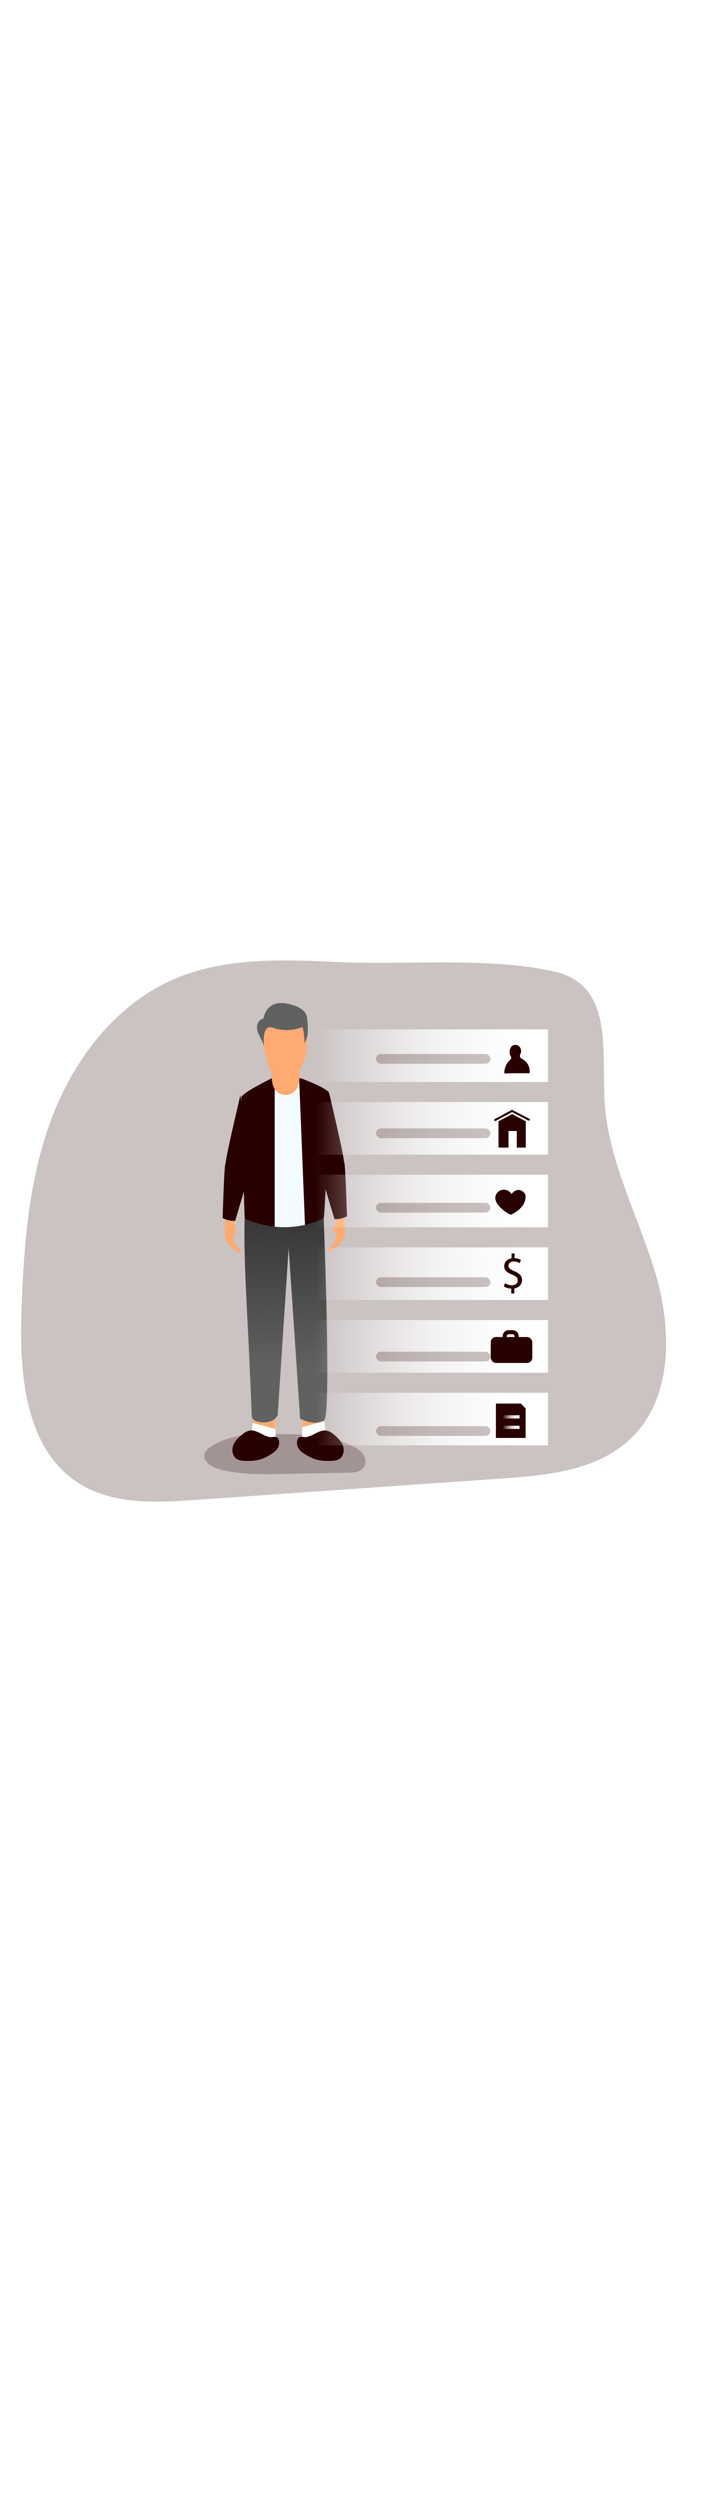 <svg id="_0257_personal_data_1" xmlns="http://www.w3.org/2000/svg" xmlns:xlink="http://www.w3.org/1999/xlink" viewBox="0 0 500 500" data-imageid="personal-data-1-29" imageName="Personal Data 1" class="illustrations_image" style="width: 144px;"><defs><style>.cls-1_personal-data-1-29{fill:url(#linear-gradient);}.cls-1_personal-data-1-29,.cls-2_personal-data-1-29,.cls-3_personal-data-1-29,.cls-4_personal-data-1-29,.cls-5_personal-data-1-29,.cls-6_personal-data-1-29,.cls-7_personal-data-1-29,.cls-8_personal-data-1-29,.cls-9_personal-data-1-29,.cls-10_personal-data-1-29,.cls-11_personal-data-1-29,.cls-12_personal-data-1-29,.cls-13_personal-data-1-29,.cls-14_personal-data-1-29,.cls-15_personal-data-1-29,.cls-16_personal-data-1-29,.cls-17_personal-data-1-29{stroke-width:0px;}.cls-2_personal-data-1-29{fill:url(#linear-gradient-11-personal-data-1-29);}.cls-3_personal-data-1-29{fill:url(#linear-gradient-10-personal-data-1-29);}.cls-4_personal-data-1-29{fill:url(#linear-gradient-4-personal-data-1-29);}.cls-5_personal-data-1-29{fill:url(#linear-gradient-2-personal-data-1-29);}.cls-6_personal-data-1-29{fill:url(#linear-gradient-3-personal-data-1-29);}.cls-7_personal-data-1-29{fill:url(#linear-gradient-8-personal-data-1-29);}.cls-8_personal-data-1-29{fill:url(#linear-gradient-9-personal-data-1-29);}.cls-9_personal-data-1-29{fill:url(#linear-gradient-7-personal-data-1-29);}.cls-10_personal-data-1-29{fill:url(#linear-gradient-5-personal-data-1-29);}.cls-11_personal-data-1-29{fill:url(#linear-gradient-6-personal-data-1-29);}.cls-12_personal-data-1-29{isolation:isolate;opacity:.24;}.cls-12_personal-data-1-29,.cls-17_personal-data-1-29{fill:#68e1fd;}.cls-13_personal-data-1-29{fill:#f2fbff;}.cls-14_personal-data-1-29{fill:#606161;}.cls-15_personal-data-1-29{fill:#fff;}.cls-16_personal-data-1-29{fill:#ffaa71;}</style><linearGradient id="linear-gradient-personal-data-1-29" x1="671.7" y1="1747.35" x2="674.68" y2="1802.47" gradientTransform="translate(-473.41 1882.61) scale(1 -1)" gradientUnits="userSpaceOnUse"><stop offset="0" stop-color="#231f20" stop-opacity="0"/><stop offset="1" stop-color="#231f20"/></linearGradient><linearGradient id="linear-gradient-2-personal-data-1-29" x1="670.94" y1="1550.08" x2="675.54" y2="1709.09" xlink:href="#linear-gradient-personal-data-1-29"/><linearGradient id="linear-gradient-3-personal-data-1-29" x1="685.08" y1="1684.52" x2="768.03" y2="1689.11" gradientTransform="translate(-471 1884.69) scale(1 -1)" xlink:href="#linear-gradient-personal-data-1-29"/><linearGradient id="linear-gradient-4-personal-data-1-29" x1="690.82" y1="1769.58" x2="852.08" y2="1769.58" gradientTransform="translate(-471 1884.69) scale(1 -1)" gradientUnits="userSpaceOnUse"><stop offset="0" stop-color="#fff" stop-opacity="0"/><stop offset=".13" stop-color="#fff" stop-opacity=".23"/><stop offset=".23" stop-color="#fff" stop-opacity=".41"/><stop offset=".35" stop-color="#fff" stop-opacity=".59"/><stop offset=".48" stop-color="#fff" stop-opacity=".74"/><stop offset=".6" stop-color="#fff" stop-opacity=".85"/><stop offset=".72" stop-color="#fff" stop-opacity=".93"/><stop offset=".84" stop-color="#fff" stop-opacity=".98"/><stop offset=".95" stop-color="#fff"/></linearGradient><linearGradient id="linear-gradient-5-personal-data-1-29" y1="1719.12" y2="1719.12" xlink:href="#linear-gradient-4-personal-data-1-29"/><linearGradient id="linear-gradient-6-personal-data-1-29" y1="1668.65" y2="1668.65" xlink:href="#linear-gradient-4-personal-data-1-29"/><linearGradient id="linear-gradient-7-personal-data-1-29" y1="1618.18" y2="1618.18" xlink:href="#linear-gradient-4-personal-data-1-29"/><linearGradient id="linear-gradient-8-personal-data-1-29" y1="1567.71" y2="1567.71" xlink:href="#linear-gradient-4-personal-data-1-29"/><linearGradient id="linear-gradient-9-personal-data-1-29" y1="1517.24" y2="1517.24" xlink:href="#linear-gradient-4-personal-data-1-29"/><linearGradient id="linear-gradient-10-personal-data-1-29" x1="820.49" y1="1518.74" x2="832.28" y2="1518.74" xlink:href="#linear-gradient-4-personal-data-1-29"/><linearGradient id="linear-gradient-11-personal-data-1-29" x1="820.49" y1="1511.48" x2="832.28" y2="1511.48" xlink:href="#linear-gradient-4-personal-data-1-29"/></defs><path id="background_personal-data-1-29" class="cls-12_personal-data-1-29 targetColor" d="M235.06,50.07c-38.63-1.83-78.84-3.38-114.32,12-40.92,17.75-70.02,56.35-85.45,98.2-15.43,41.85-18.79,87.08-20.37,131.66-1.61,44.3,2.54,96.6,40.05,120.23,23.52,14.81,53.38,13.38,81.1,11.44l212.92-14.86c31.65-2.21,66.01-5.55,89.14-27.26,29.85-28,29.31-75.89,17.69-115.14-11.63-39.24-32.16-76.38-35.22-117.22-2.66-34.73,7.26-82.86-34.82-92.39-46.21-10.44-103.24-4.42-150.71-6.67Z" style="fill: rgb(41, 0, 0);"/><g id="character_personal-data-1-29"><path class="cls-12_personal-data-1-29 targetColor" d="M181.54,378.09c-12.32.07-25.23,1.74-35.28,8.84-1.68,1.19-3.34,2.63-3.95,4.59-1.61,5.15,4.56,9.19,9.75,10.63,14.34,3.98,29.47,3.72,44.34,3.44l45.89-.88c3.88-.08,8.33-.44,10.6-3.59,1.98-2.75,1.37-6.75-.63-9.5-1.99-2.74-5.08-4.47-8.16-5.89-19.55-9.02-41.5-7.77-62.56-7.65Z" style="fill: rgb(41, 0, 0);"/><path class="cls-16_personal-data-1-29" d="M225.12,364.38l1.01,10.45s-4.02,6.05-9.23,6.43-7-2.12-7-2.12l.85-15.38"/><path class="cls-15_personal-data-1-29" d="M209.89,379.16l.35-6.17,15.32-4.11.57,5.97s-4.02,6.05-9.23,6.43c-5.21.38-7-2.12-7-2.12Z"/><path class="cls-16_personal-data-1-29" d="M176.2,365.49l-1.03,10.73s4.11,6.22,9.48,6.62c5.37.39,7.19-2.18,7.19-2.18l-.88-15.8"/><path class="cls-15_personal-data-1-29" d="M191.84,380.66l-.35-6.33-15.73-4.24-.59,6.13s4.11,6.22,9.48,6.62,7.19-2.18,7.19-2.18Z"/><path class="cls-17_personal-data-1-29 targetColor" d="M189.05,130.76s-20.77,10.03-21.23,13.32c-.47,3.29,2.35,84.1,2.35,84.1,0,0,6.74,8.74,27.39,8.74s26.59-6.05,27.53-8.84,4.32-83.39,3.85-86.83-19.62-10.45-19.62-10.45l-20.26-.03Z" style="fill: rgb(41, 0, 0);"/><path class="cls-13_personal-data-1-29" d="M191.03,138.32v95.58s9.61,4.73,21.07-1.01l-4.02-100.62-9.4,6.73-7.65-.68Z"/><path class="cls-16_personal-data-1-29" d="M189.12,118.21s-.15,7.24-.06,12.55c.06,3.96,1.42,11.55,9.83,11.55s9.41-9.65,9.25-11.55c-.11-1.35.55-4.12,0-8.43-.55-4.62-18.56-7.33-19.02-4.12Z"/><path class="cls-1_personal-data-1-29" d="M192.48,131.57c.86.8,1.87,1.42,2.97,1.81,1.61.62,3.34.89,5.07.8,1.05-.03,2.07-.31,2.99-.8,1.01-.65,1.88-1.5,2.56-2.48.83-.94,1.47-2.03,1.9-3.22.19-.68.29-1.38.31-2.08.07-1.49.01-2.99-.16-4.48-4.31.47-8.62.8-12.94,1.11-2.48.18-6.74.74-5.63,4.23.57,1.91,1.58,3.66,2.93,5.11Z"/><path class="cls-14_personal-data-1-29" d="M170.17,228.18s-.94,15.28,1.42,60.66c2.36,45.38,3.53,77.12,3.53,77.12,0,0,.31,3.71,8.11,3.82s9.88-5.05,9.88-5.05l7.63-116.29,7.97,118.67s9.37,5.39,16.68,1.34c5.19-2.87-.3-140.37-.3-140.37,0,0-25.05,13.76-54.92.09Z"/><path class="cls-5_personal-data-1-29" d="M170.17,228.18s-.94,15.28,1.42,60.66c2.36,45.38,3.53,77.12,3.53,77.12,0,0,.31,3.71,8.11,3.82s9.88-5.05,9.88-5.05l7.63-116.29,7.97,118.67s9.37,5.39,16.68,1.34c5.19-2.87-.3-140.37-.3-140.37,0,0-25.05,13.76-54.92.09Z"/><path class="cls-17_personal-data-1-29 targetColor" d="M228.93,141.26s9.42,39.61,10.15,46.34-5.49,22.79-9.34,21.71c-8.55-2.41-7.19-17.02-7.19-17.02l6.38-51.03Z" style="fill: rgb(41, 0, 0);"/><path class="cls-16_personal-data-1-29" d="M234.85,215.32c.43-.48,1.11-.67,1.73-.49.62.34,1.07.92,1.25,1.61,1.9,4.82,1.67,9.1,1.83,14.06.11,3.49.51,7.36-.24,10.8-.66,3.04-9.65,10.65-10.9,9.74s1.49-3.5,3.28-5.02c1.79-1.52,1.89-5.32,2.15-6.54s-2.67-1.22-1.88-4.86c.59-2.7,1.76-4.02,1.56-6.84-.24-3.34-.13-6.7.33-10.03.05-.76.29-1.49.68-2.14.07-.1.14-.2.23-.29Z"/><path class="cls-17_personal-data-1-29 targetColor" d="M225.12,202.94c-.14.6,7.47,25.6,7.47,25.6,0,0,3.38.7,8.68-1.87,0,0-.99-35.1-1.87-37.53-.88-2.44-2.57-1.87-10.45.92-7.88,2.79-3.83,12.88-3.83,12.88Z" style="fill: rgb(41, 0, 0);"/><path class="cls-17_personal-data-1-29 targetColor" d="M167.18,142.49s-9.43,39.61-10.15,46.34,5.48,22.79,9.33,21.71c8.55-2.41,7.2-17.03,7.2-17.03l-6.38-51.02Z" style="fill: rgb(41, 0, 0);"/><path class="cls-16_personal-data-1-29" d="M161.25,216.52c-.43-.48-1.11-.67-1.73-.49-.62.34-1.07.92-1.24,1.61-1.91,4.82-1.67,9.09-1.83,14.05-.1,3.49-.5,7.36.24,10.81.66,3.04,9.65,10.64,10.91,9.73s-1.5-3.5-3.29-5.02-1.89-5.32-2.15-6.54,2.67-1.21,1.88-4.86c-.59-2.69-1.75-4.02-1.56-6.84.24-3.34.13-6.7-.33-10.02-.05-.76-.28-1.49-.67-2.14-.07-.1-.15-.2-.23-.29Z"/><path class="cls-17_personal-data-1-29 targetColor" d="M170.98,204.16c.14.6-7.47,25.6-7.47,25.6,0,0-3.38.7-8.68-1.87,0,0,.99-35.1,1.87-37.53.88-2.44,2.57-1.87,10.45.92,7.88,2.8,3.83,12.87,3.83,12.87Z" style="fill: rgb(41, 0, 0);"/><path class="cls-17_personal-data-1-29 targetColor" d="M182.41,378c-2.95-1.51-6.18-3.22-9.4-2.41-1.63.5-3.14,1.34-4.42,2.47-2.65,2.08-5.2,4.52-6.38,7.67s-.64,7.18,2.07,9.19c2.02,1.5,4.72,1.61,7.24,1.61,3.13.11,6.26-.22,9.29-.97,2.29-.73,4.49-1.73,6.54-2.98,2.41-1.39,4.86-3.02,6.11-5.52.94-1.88,1.14-5.97-1.22-7.08-1.12-.52-3.13.24-4.49,0-1.87-.37-3.67-1.03-5.34-1.97Z" style="fill: rgb(41, 0, 0);"/><path class="cls-17_personal-data-1-29 targetColor" d="M218.22,378c2.94-1.51,6.17-3.22,9.39-2.41,1.63.5,3.14,1.34,4.42,2.47,2.65,2.08,5.2,4.52,6.38,7.67s.64,7.18-2.07,9.19c-2.02,1.5-4.73,1.61-7.24,1.61-3.13.11-6.26-.22-9.29-.97-2.29-.73-4.49-1.73-6.54-2.98-2.41-1.39-4.82-3.02-6.11-5.52-.94-1.88-1.14-5.97,1.22-7.08,1.12-.52,3.13.24,4.49,0,1.87-.37,3.67-1.03,5.34-1.97Z" style="fill: rgb(41, 0, 0);"/><polygon class="cls-6_personal-data-1-29" points="220.1 168.83 218.07 230.95 225.09 228.09 226.39 208.35 223.92 193.31 220.1 168.83"/><path class="cls-16_personal-data-1-29" d="M182.45,95.52c.15,8.27,1.35,16.48,3.58,24.44.45,2.03,1.3,3.96,2.48,5.67,1.43,1.77,3.44,2.98,5.68,3.42,2.21.41,4.48.33,6.65-.23,2.98-.57,5.69-2.11,7.71-4.38,1.18-1.56,2.09-3.32,2.67-5.19,2.2-6.33,2.89-13.09,2.03-19.74-.43-3.22-1.35-6.6-3.76-8.6-1.45-1.09-3.15-1.8-4.94-2.08-6.43-1.28-13.1-.23-18.83,2.97-.92.44-1.72,1.11-2.3,1.95-.5,1-.74,2.1-.71,3.22"/><path class="cls-14_personal-data-1-29" d="M183.71,109.67c-.26-2.6-1.55-4.95-2.75-7.24s-2.34-4.82-2.24-7.4,1.87-5.32,4.46-5.63c.65-3.51,2.41-6.96,5.37-8.94,4.25-2.85,9.87-2.11,14.78-.64,3.96,1.19,8.21,3.22,9.7,7.04.47,1.39.74,2.84.8,4.3.42,5.19.73,10.82-2.14,15.16.1-3.75-.34-7.5-1.33-11.12-6.65,2.64-14.03,2.8-20.79.47-7.23-2.5-6.31,9.47-5.87,13.98Z"/></g><g id="data_personal-data-1-29"><rect class="cls-4_personal-data-1-29" x="219.82" y="96.83" width="161.26" height="36.54"/><rect class="cls-10_personal-data-1-29" x="219.82" y="147.3" width="161.26" height="36.54"/><rect class="cls-11_personal-data-1-29" x="219.82" y="197.77" width="161.26" height="36.54"/><rect class="cls-9_personal-data-1-29" x="219.82" y="248.24" width="161.26" height="36.54"/><rect class="cls-7_personal-data-1-29" x="219.82" y="298.71" width="161.26" height="36.54"/><rect class="cls-8_personal-data-1-29" x="219.82" y="349.18" width="161.26" height="36.54"/><rect class="cls-17_personal-data-1-29 targetColor" x="341.27" y="310.48" width="28.9" height="18.03" rx="3.67" ry="3.67" style="fill: rgb(41, 0, 0);"/><path class="cls-17_personal-data-1-29 targetColor" d="M356.47,314.21h-2.69c-2.34,0-4.24-1.9-4.24-4.25,0-2.34,1.9-4.24,4.24-4.24h2.69c2.34,0,4.24,1.9,4.24,4.25,0,2.34-1.9,4.24-4.24,4.24ZM353.78,308.58c-.79,0-1.42.64-1.42,1.42s.64,1.42,1.42,1.42h2.69c.79,0,1.42-.64,1.42-1.42s-.64-1.42-1.42-1.42h-2.69Z" style="fill: rgb(41, 0, 0);"/><polygon class="cls-17_personal-data-1-29 targetColor" points="365.65 160.64 365.65 178.93 359.37 178.93 359.37 167.4 353.62 167.4 353.62 178.93 346.67 178.93 346.67 160.64 356.13 155.66 365.65 160.64" style="fill: rgb(41, 0, 0);"/><path class="cls-17_personal-data-1-29 targetColor" d="M344.32,160.48c-.39,0-.7-.33-.69-.72,0-.25.14-.48.37-.61l12.06-6.47,12.03,6.21c.34.18.48.6.3.95-.18.34-.6.48-.95.3l-11.33-5.86-11.4,6.13c-.12.06-.25.09-.38.08Z" style="fill: rgb(41, 0, 0);"/><path class="cls-17_personal-data-1-29 targetColor" d="M355.33,225.52c-2.28-.57-8.64-4.97-10.31-9.03-.37-.85-.58-1.77-.6-2.7.11-2.66,1.99-4.91,4.59-5.49,2.65-.57,5.36.63,6.74,2.96.75-1.21,1.88-2.14,3.22-2.64,3.63-1.3,6.29,2.19,6.43,3.26,1.14,9.06-10.07,13.64-10.07,13.64Z" style="fill: rgb(41, 0, 0);"/><path class="cls-17_personal-data-1-29 targetColor" d="M355.55,280.26v-3.42c-1.83,0-3.63-.53-5.19-1.5l.8-2.27c1.45.94,3.15,1.45,4.88,1.46,2.41,0,4.02-1.39,4.02-3.32s-1.32-3.02-3.83-4.02c-3.46-1.36-5.59-2.92-5.59-5.86s2-4.94,5.11-5.45v-3.43h2.1v3.29c1.55.01,3.06.42,4.41,1.18l-.84,2.24c-1.29-.76-2.77-1.16-4.27-1.15-2.61,0-3.59,1.56-3.59,2.92,0,1.75,1.25,2.64,4.21,3.86,3.49,1.42,5.25,3.22,5.25,6.2,0,2.67-1.87,5.18-5.35,5.76v3.52h-2.11Z" style="fill: rgb(41, 0, 0);"/><path class="cls-17_personal-data-1-29 targetColor" d="M350.73,127.44c5.83-.18,11.66-.21,17.49-.11.61-3.85-1.2-7.68-4.57-9.65-.8-.47-1.8-.91-2.06-1.82s.29-1.74.57-2.59c.59-1.76.05-3.7-1.37-4.89-1.48-1.14-3.56-1.06-4.95.18-.55.57-.95,1.28-1.17,2.04-.5,1.44-.41,3.01.23,4.39.37.5.59,1.1.63,1.73-.06.67-.64,1.14-1.13,1.61-2.47,2.37-3.8,5.69-3.67,9.11Z" style="fill: rgb(41, 0, 0);"/><polygon class="cls-17_personal-data-1-29 targetColor" points="365.53 380.57 344.85 380.57 344.85 356.7 362.22 356.67 365.53 360.12 365.53 380.57" style="fill: rgb(41, 0, 0);"/><rect class="cls-3_personal-data-1-29" x="349.49" y="364.82" width="11.8" height="2.25"/><rect class="cls-2_personal-data-1-29" x="349.49" y="372.08" width="11.8" height="2.25"/><rect class="cls-12_personal-data-1-29 targetColor" x="261.48" y="113.92" width="79.53" height="6.76" rx="3.38" ry="3.38" style="fill: rgb(41, 0, 0);"/><rect class="cls-12_personal-data-1-29 targetColor" x="261.48" y="165.61" width="79.53" height="6.76" rx="3.38" ry="3.38" style="fill: rgb(41, 0, 0);"/><rect class="cls-12_personal-data-1-29 targetColor" x="261.48" y="217.3" width="79.53" height="6.76" rx="3.38" ry="3.38" style="fill: rgb(41, 0, 0);"/><rect class="cls-12_personal-data-1-29 targetColor" x="261.48" y="268.99" width="79.53" height="6.76" rx="3.38" ry="3.38" style="fill: rgb(41, 0, 0);"/><rect class="cls-12_personal-data-1-29 targetColor" x="261.48" y="320.68" width="79.53" height="6.76" rx="3.38" ry="3.38" style="fill: rgb(41, 0, 0);"/><rect class="cls-12_personal-data-1-29 targetColor" x="261.48" y="372.38" width="79.53" height="6.76" rx="3.38" ry="3.38" style="fill: rgb(41, 0, 0);"/></g></svg>